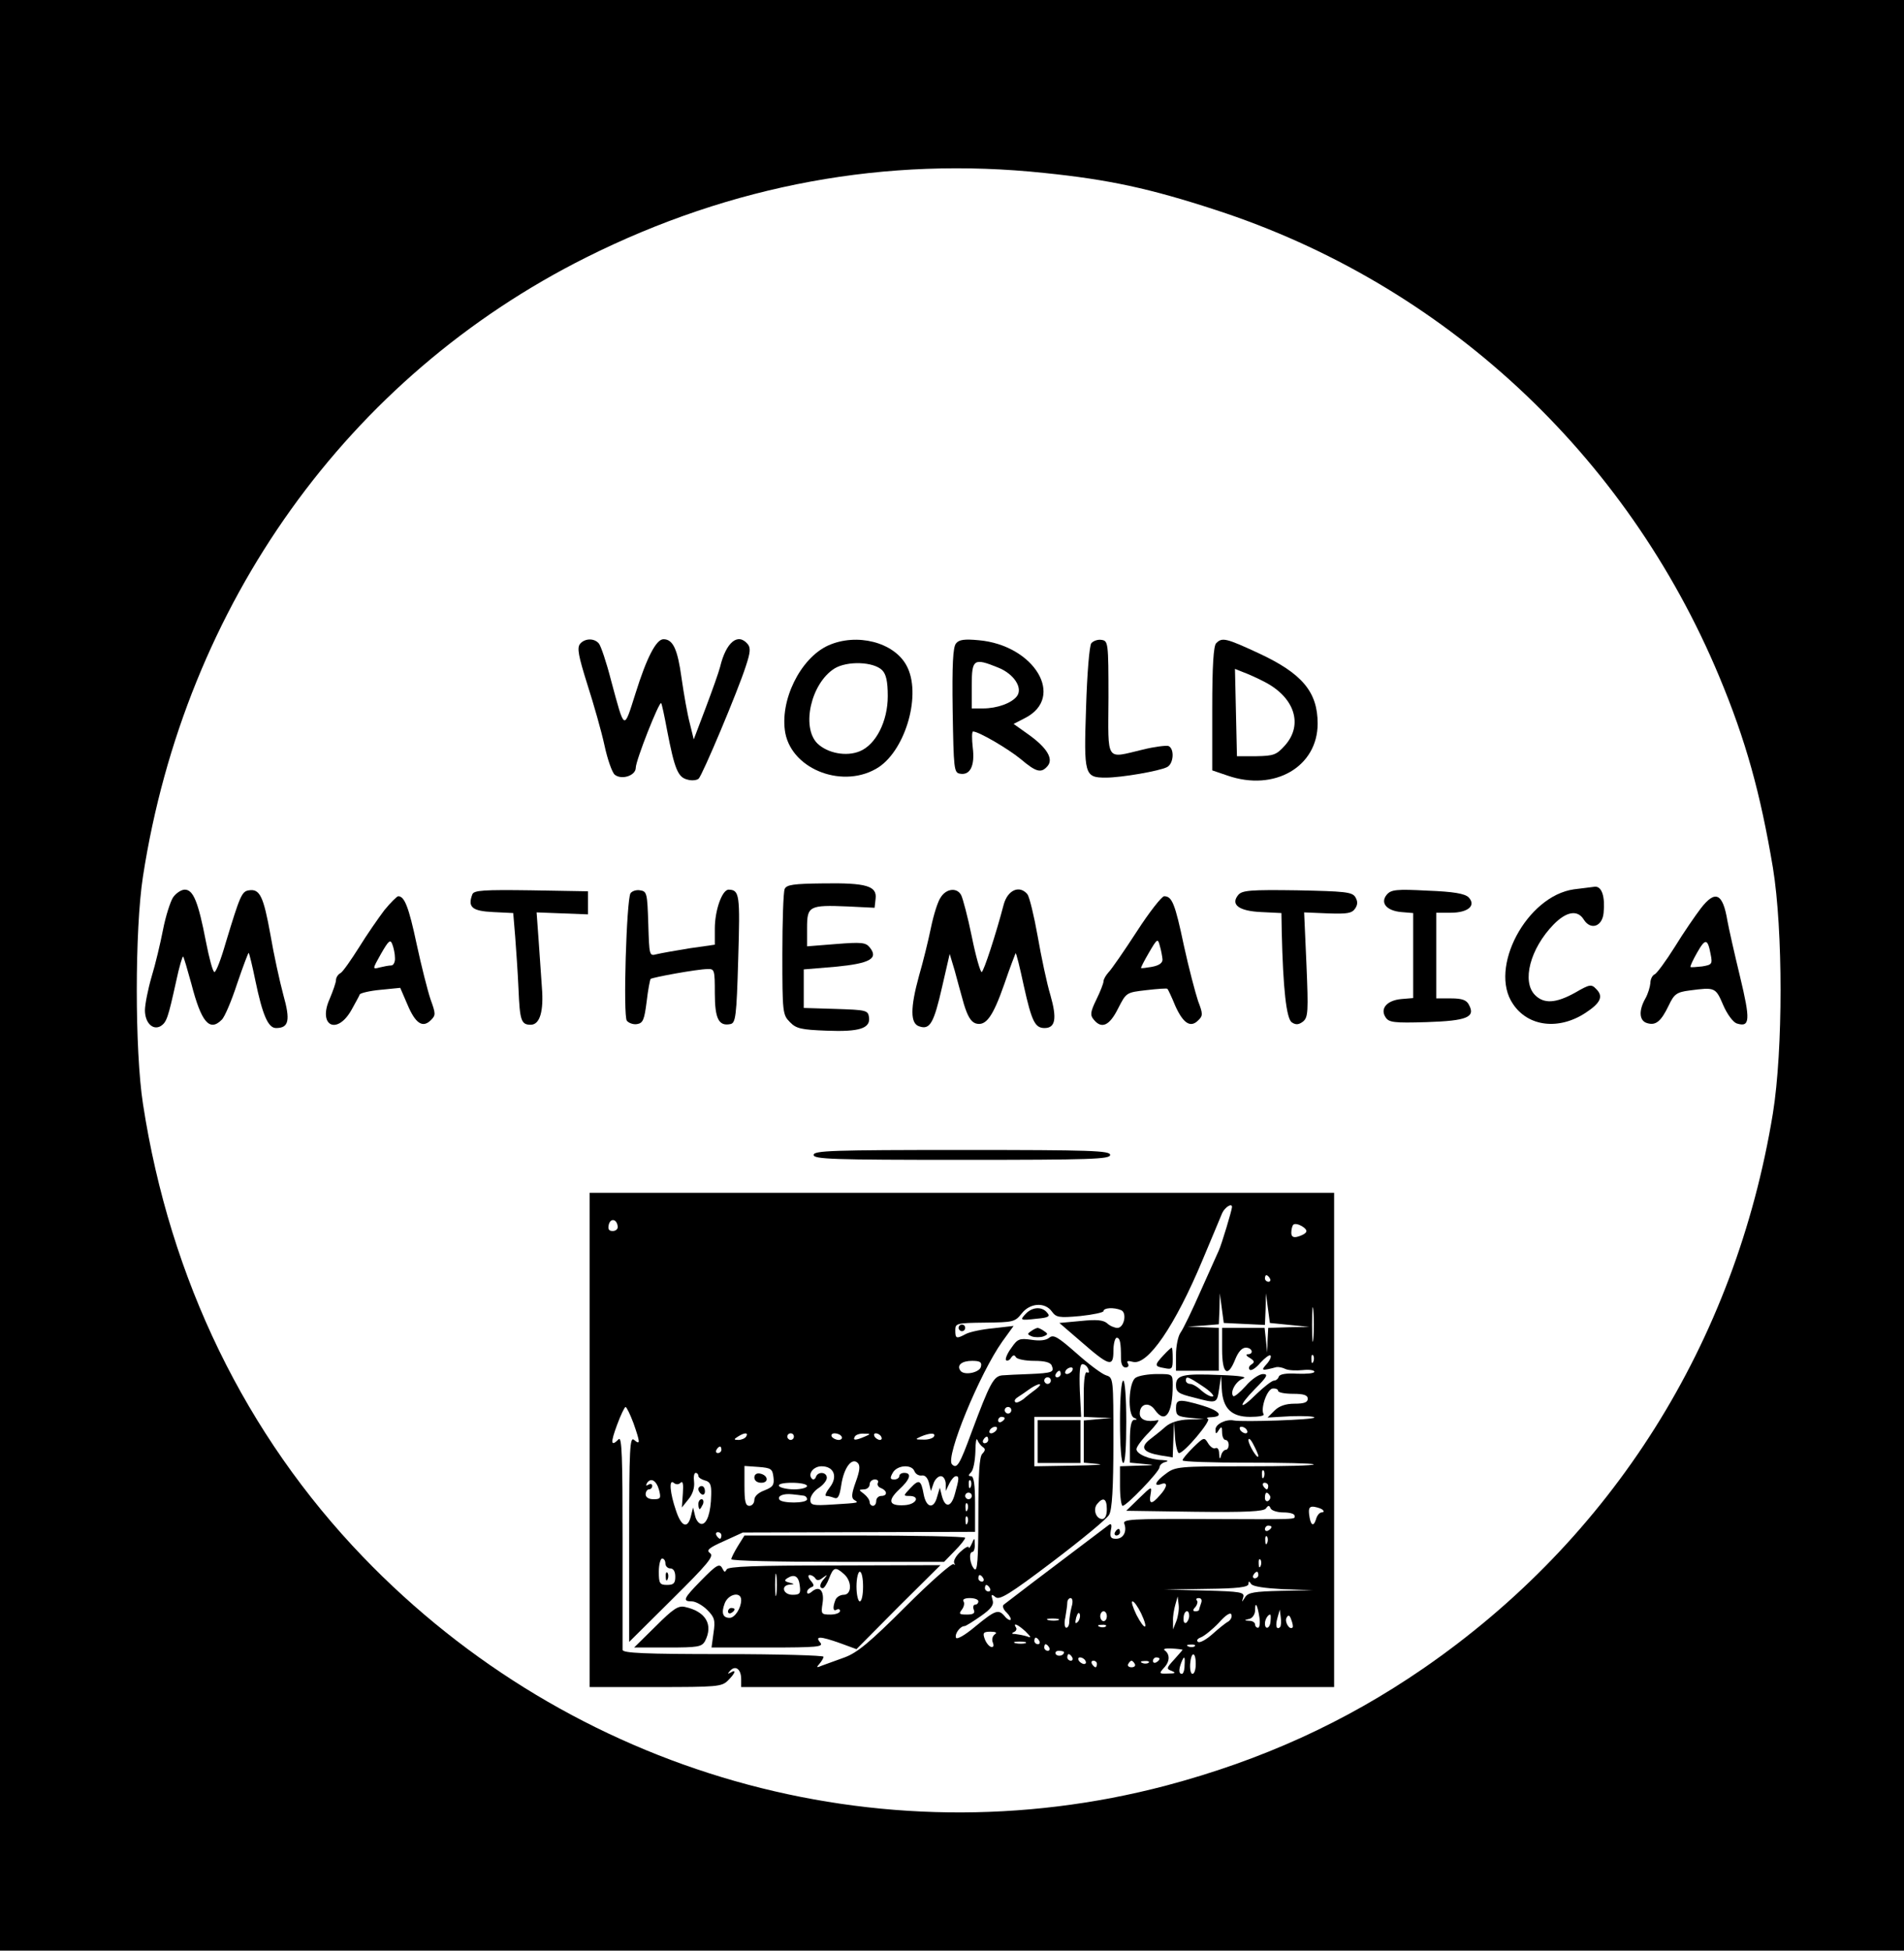 <?xml version="1.0" standalone="no"?>
<!DOCTYPE svg PUBLIC "-//W3C//DTD SVG 20010904//EN"
 "http://www.w3.org/TR/2001/REC-SVG-20010904/DTD/svg10.dtd">
<svg version="1.0" xmlns="http://www.w3.org/2000/svg"
 width="578pt" height="592pt" viewBox="0 0 578 592"
 preserveAspectRatio="xMidYMid meet">

<g transform="translate(0,592) scale(0.1,-0.1)"
fill="#000000" stroke="none">
<path d="M0 2960 l0 -2960 2890 0 2890 0 0 2960 0 2960 -2890 0 -2890 0 0
-2960z m3171 2435 c195 -20 320 -47 519 -112 690 -224 1247 -740 1529 -1416
81 -194 125 -354 163 -580 31 -190 31 -553 0 -746 -114 -696 -488 -1290 -1062
-1685 -237 -163 -490 -278 -780 -355 -873 -230 -1804 35 -2438 694 -356 370
-586 841 -668 1375 -25 161 -25 529 0 690 128 827 622 1517 1346 1879 442 221
911 307 1391 256z"/>
<path d="M1761 3966 c-10 -12 -5 -37 22 -123 19 -59 43 -143 52 -185 9 -42 23
-82 31 -89 21 -17 64 -3 64 21 0 22 71 202 77 196 2 -1 10 -39 18 -82 23 -119
33 -143 62 -150 13 -4 29 -2 34 3 12 12 119 266 143 341 14 42 15 56 6 67 -30
36 -66 6 -84 -69 -4 -16 -24 -72 -44 -125 l-36 -95 -12 49 c-7 26 -18 88 -25
137 -12 88 -26 118 -55 118 -22 0 -51 -56 -85 -165 -36 -113 -32 -115 -74 40
-14 55 -31 105 -37 112 -14 17 -43 16 -57 -1z"/>
<path d="M2514 3961 c-85 -39 -148 -168 -130 -266 22 -113 180 -171 284 -103
83 56 130 224 84 308 -38 71 -151 100 -238 61z m164 -75 c12 -12 17 -34 17
-79 0 -76 -36 -147 -85 -167 -41 -17 -98 -6 -129 24 -49 50 -19 182 52 227 39
24 119 21 145 -5z"/>
<path d="M2902 3967 c-9 -11 -12 -64 -10 -203 3 -178 4 -189 22 -192 31 -6 46
24 39 79 -3 27 -3 49 1 49 17 0 106 -52 145 -84 47 -40 62 -43 81 -21 19 22
-2 56 -58 96 l-45 32 35 18 c123 63 28 221 -141 236 -43 4 -60 2 -69 -10z
m128 -73 c48 -19 76 -62 57 -87 -16 -21 -60 -37 -103 -37 l-34 0 0 70 c0 80 6
84 80 54z"/>
<path d="M3313 3968 c-6 -7 -13 -95 -16 -195 -7 -205 -5 -213 60 -213 47 0
163 20 186 32 20 10 23 56 4 64 -7 2 -42 -2 -78 -11 -114 -27 -105 -41 -104
158 0 167 -1 172 -21 175 -11 2 -25 -3 -31 -10z"/>
<path d="M3692 3968 c-8 -8 -12 -67 -12 -199 l0 -187 47 -16 c142 -49 273 27
273 158 0 96 -47 152 -178 213 -101 47 -112 49 -130 31z m146 -117 c92 -47
119 -130 63 -193 -26 -29 -34 -32 -87 -33 l-59 0 -3 132 -3 133 25 -10 c14 -5
43 -18 64 -29z"/>
<path d="M2382 3222 c-4 -10 -7 -99 -7 -199 0 -176 1 -183 23 -205 19 -20 35
-23 111 -26 100 -4 134 7 129 41 -3 21 -9 22 -100 25 l-98 3 0 58 0 59 96 8
c105 10 132 25 104 59 -12 15 -26 16 -102 10 l-88 -7 0 56 c0 66 6 70 124 65
l81 -4 3 27 c5 39 -27 49 -159 47 -91 -1 -111 -4 -117 -17z"/>
<path d="M4778 3221 c-143 -20 -260 -239 -185 -348 46 -69 139 -80 220 -27 46
30 55 50 33 72 -15 16 -20 15 -65 -11 -58 -32 -94 -34 -121 -7 -41 41 -15 141
56 214 39 40 73 46 92 15 21 -33 56 -21 60 20 5 49 -5 81 -26 80 -9 -1 -38 -5
-64 -8z"/>
<path d="M525 3196 c-8 -13 -22 -56 -30 -97 -8 -41 -23 -105 -35 -144 -11 -38
-20 -84 -20 -101 0 -38 24 -62 48 -48 18 12 22 24 47 137 9 43 19 76 21 74 2
-2 13 -39 25 -83 30 -116 55 -146 92 -109 9 8 30 58 47 110 18 53 34 95 35 93
2 -2 11 -39 20 -83 22 -106 39 -145 63 -145 39 0 44 23 22 101 -11 41 -29 123
-39 182 -21 116 -32 140 -65 135 -22 -3 -27 -15 -71 -160 -14 -49 -29 -88 -34
-88 -5 0 -16 42 -26 93 -23 119 -38 157 -64 157 -11 0 -27 -11 -36 -24z"/>
<path d="M1434 3206 c-15 -39 -1 -51 63 -54 l61 -3 6 -72 c3 -40 8 -111 10
-158 4 -96 8 -109 37 -109 28 0 40 41 34 114 -2 33 -7 98 -10 144 l-6 83 78
-3 78 -3 0 35 0 35 -173 3 c-144 2 -173 0 -178 -12z"/>
<path d="M1914 3209 c-12 -20 -23 -372 -11 -387 6 -7 20 -12 31 -10 18 3 22
13 29 68 4 35 10 66 12 69 6 5 143 30 173 30 21 1 22 -3 22 -73 0 -78 12 -101
47 -94 16 3 19 21 24 198 6 196 4 209 -29 210 -20 0 -42 -63 -42 -118 l0 -49
-77 -11 c-43 -7 -88 -15 -100 -18 -22 -6 -22 -4 -25 92 -3 93 -4 99 -25 102
-11 2 -24 -2 -29 -9z"/>
<path d="M2856 3197 c-9 -12 -22 -54 -30 -93 -8 -39 -24 -104 -36 -145 -27
-98 -27 -146 1 -154 32 -11 44 10 69 120 l23 100 15 -50 c7 -27 20 -73 28
-102 11 -36 21 -54 36 -59 31 -9 52 20 87 120 17 50 33 91 34 93 2 2 13 -43
25 -99 24 -108 34 -128 63 -128 33 0 38 29 18 99 -11 36 -28 117 -39 180 -11
62 -25 119 -31 127 -24 29 -60 13 -72 -31 -23 -88 -61 -205 -67 -205 -4 0 -18
48 -30 108 -12 59 -27 115 -32 125 -12 24 -45 21 -62 -6z"/>
<path d="M3759 3204 c-24 -29 1 -49 70 -52 l61 -3 1 -57 c4 -172 14 -265 31
-275 12 -8 21 -7 34 3 15 13 16 30 10 173 l-7 158 72 -3 c59 -2 73 0 83 15 8
12 8 22 0 35 -10 15 -32 17 -176 20 -142 2 -167 0 -179 -14z"/>
<path d="M4210 3205 c-21 -25 -1 -49 44 -53 l36 -3 0 -129 0 -129 -36 -3 c-44
-4 -65 -29 -48 -55 10 -16 25 -18 125 -15 123 4 149 15 128 53 -7 14 -21 19
-54 19 l-45 0 0 130 0 130 44 0 c53 0 78 22 54 47 -12 11 -45 17 -125 20 -94
5 -110 3 -123 -12z"/>
<path d="M1167 3158 c-18 -24 -53 -74 -77 -113 -24 -38 -49 -74 -56 -78 -8 -4
-14 -14 -14 -21 0 -8 -9 -33 -19 -57 -37 -82 22 -112 66 -34 12 22 24 43 25
47 2 4 30 11 63 14 l60 6 22 -51 c24 -57 46 -72 71 -47 15 15 15 19 -1 63 -9
27 -28 102 -42 167 -24 113 -37 146 -56 146 -4 0 -23 -19 -42 -42z m32 -145
c1 -13 -5 -23 -11 -23 -7 0 -23 -3 -35 -6 -23 -6 -23 -6 4 42 23 40 28 44 34
28 4 -10 8 -29 8 -41z"/>
<path d="M3451 3093 c-39 -60 -77 -115 -86 -124 -8 -9 -15 -21 -15 -27 0 -6
-10 -32 -22 -56 -18 -37 -19 -47 -8 -60 24 -30 48 -19 74 33 25 49 25 49 86
56 34 4 63 6 64 4 2 -2 13 -25 24 -52 24 -53 46 -67 69 -44 15 14 15 20 0 59
-8 24 -28 99 -43 168 -27 128 -36 150 -60 150 -7 0 -45 -48 -83 -107z m78 -84
c1 -11 -10 -19 -31 -23 -17 -3 -32 -5 -34 -4 -1 2 10 23 24 47 25 43 27 44 33
20 4 -13 7 -31 8 -40z"/>
<path d="M5163 3163 c-16 -21 -52 -73 -79 -117 -27 -43 -55 -81 -61 -83 -7 -3
-13 -15 -13 -27 -1 -11 -7 -32 -15 -46 -21 -37 -19 -68 5 -75 26 -8 42 4 66
54 16 34 24 40 63 45 77 10 79 10 102 -44 12 -28 30 -52 41 -56 41 -13 42 10
10 143 -17 70 -34 146 -38 168 -14 85 -37 95 -81 38z m30 -139 c6 -30 4 -32
-26 -37 -18 -2 -33 -3 -35 -2 -2 2 7 21 20 44 25 44 32 43 41 -5z"/>
<path d="M2470 2415 c0 -13 57 -15 450 -15 393 0 450 2 450 15 0 13 -57 15
-450 15 -393 0 -450 -2 -450 -15z"/>
<path d="M1790 1550 l0 -750 200 0 c187 0 201 1 220 20 23 23 26 35 8 24 -10
-5 -10 -4 -1 6 16 17 33 4 33 -26 l0 -24 900 0 900 0 0 750 0 750 -1130 0
-1130 0 0 -750z m1950 707 c0 -9 -32 -115 -40 -132 -5 -11 -30 -67 -56 -125
-25 -57 -52 -113 -60 -124 -8 -11 -14 -42 -14 -68 l0 -48 65 0 65 0 0 65 0 65
-47 2 -48 2 48 3 47 4 2 47 1 47 6 -45 6 -45 63 -3 62 -3 2 48 1 48 6 -45 6
-45 60 -6 60 -6 -62 -1 -63 -2 -2 -37 -1 -38 -4 38 -4 37 -65 0 -64 0 0 -65
c0 -75 17 -88 40 -30 9 22 20 35 32 35 20 0 25 -20 6 -20 -7 0 -5 -5 6 -11 14
-9 16 -13 5 -20 -7 -4 -10 -12 -5 -16 4 -4 19 5 32 21 14 15 28 26 31 22 3 -3
-2 -15 -12 -26 -18 -20 -16 -21 30 -9 6 1 18 -1 28 -6 9 -4 33 -5 52 -3 19 2
35 0 35 -5 0 -5 -23 -7 -52 -6 -33 2 -53 -1 -56 -9 -2 -7 -9 -12 -15 -12 -7
-1 -30 -19 -52 -40 -54 -54 -59 -40 -5 15 37 37 41 45 24 45 -11 0 -35 -16
-52 -36 -18 -20 -35 -34 -38 -31 -11 11 7 45 29 53 15 5 -7 9 -68 11 -114 5
-135 0 -135 -31 0 -21 8 -26 53 -37 72 -19 71 -19 78 26 l6 40 2 -40 c3 -59
29 -85 86 -85 25 0 44 3 41 8 -10 17 10 75 27 78 9 1 17 -2 17 -7 0 -5 20 -9
45 -9 33 0 45 -4 45 -15 0 -11 -11 -15 -40 -15 -27 0 -47 -7 -61 -21 l-21 -21
71 4 c39 1 71 0 71 -4 0 -7 -216 -14 -244 -9 -24 5 -56 -11 -56 -27 0 -15 2
-15 10 -2 8 12 10 11 10 -7 0 -13 5 -23 10 -23 6 0 10 -7 10 -15 0 -8 -4 -15
-9 -15 -5 0 -12 -8 -14 -17 -3 -13 -5 -12 -6 5 0 13 -5 20 -11 17 -5 -3 -15 3
-22 14 -12 20 -13 20 -45 -11 -18 -18 -33 -35 -33 -40 0 -4 88 -7 196 -7 108
0 199 -2 202 -5 3 -4 -90 -6 -207 -6 -202 0 -213 -1 -241 -22 -32 -23 -40 -41
-15 -32 21 8 19 -9 -4 -34 -25 -29 -34 -28 -28 4 4 24 3 24 -35 -13 l-39 -38
207 -3 c159 -2 210 1 217 10 7 10 10 10 14 1 2 -7 20 -13 39 -13 19 0 34 -4
34 -10 0 -12 20 -11 -279 -10 -216 1 -243 -1 -238 -14 9 -24 -3 -46 -25 -46
-16 0 -19 5 -16 25 4 17 2 23 -6 17 -195 -147 -313 -237 -319 -242 -5 -4 -1
-15 9 -24 9 -9 14 -19 12 -22 -3 -2 -11 2 -18 11 -19 22 -28 19 -89 -31 -32
-27 -57 -41 -59 -34 -4 12 13 35 26 35 4 0 26 14 49 30 33 23 41 35 36 50 -5
17 -3 18 9 8 12 -10 42 8 174 108 87 66 165 130 171 142 9 15 13 82 13 219 0
195 0 197 -22 204 -13 4 -53 34 -90 67 -57 50 -70 58 -83 47 -10 -8 -29 -10
-54 -6 -36 5 -42 3 -61 -25 -12 -16 -19 -33 -16 -37 4 -3 11 0 15 7 6 9 11 10
15 2 4 -6 29 -11 56 -11 33 0 50 -5 53 -15 8 -19 2 -22 -68 -25 -33 -1 -70 -3
-83 -4 -26 -3 -37 -24 -92 -171 -37 -101 -45 -114 -60 -99 -21 21 84 276 153
373 l34 47 -61 -7 c-34 -3 -71 -11 -83 -17 -30 -16 -33 -15 -33 11 0 21 4 22
90 23 85 1 91 2 111 27 25 33 71 36 92 7 13 -18 21 -20 86 -14 39 4 71 11 71
15 0 10 31 12 53 3 19 -7 10 -54 -11 -54 -8 0 -23 6 -31 14 -12 10 -32 12 -80
7 l-65 -6 65 -56 c87 -76 99 -79 99 -29 0 22 5 40 10 40 10 0 13 -14 13 -62 0
-18 5 -28 14 -28 8 0 11 5 7 12 -5 8 0 9 15 5 45 -12 128 109 212 310 27 65
54 128 59 141 8 18 30 32 30 19z m-1865 -58 c2 -8 -5 -15 -15 -15 -12 0 -15 6
-12 19 5 21 24 18 27 -4z m2090 -18 c-2 -5 -14 -11 -25 -14 -14 -4 -20 0 -20
12 0 10 3 21 6 24 9 9 46 -12 39 -22z m-110 -141 c3 -5 1 -10 -4 -10 -6 0 -11
5 -11 10 0 6 2 10 4 10 3 0 8 -4 11 -10z m132 -182 c-2 -24 -4 -5 -4 42 0 47
2 66 4 43 2 -24 2 -62 0 -85z m0 -70 c-3 -8 -6 -5 -6 6 -1 11 2 17 5 13 3 -3
4 -12 1 -19z m-1009 -15 c-3 -19 -53 -29 -63 -12 -11 16 5 29 36 29 24 0 30
-4 27 -17z m326 -9 c3 -8 2 -12 -4 -9 -6 4 -10 -20 -10 -64 l0 -71 43 -2 42
-1 -42 -4 -43 -4 0 -64 0 -64 43 -4 c23 -2 -11 -4 -75 -5 l-118 -2 0 75 0 75
71 0 71 0 -4 80 c-2 56 0 80 8 80 7 0 15 -7 18 -16z m-49 -4 c-3 -5 -11 -10
-16 -10 -6 0 -7 5 -4 10 3 6 11 10 16 10 6 0 7 -4 4 -10z m-35 -10 c0 -5 -5
-10 -11 -10 -5 0 -7 5 -4 10 3 6 8 10 11 10 2 0 4 -4 4 -10z m-30 -20 c0 -5
-4 -10 -10 -10 -5 0 -10 5 -10 10 0 6 5 10 10 10 6 0 10 -4 10 -10z m461 -17
c23 -15 36 -29 31 -31 -6 -2 -21 6 -34 17 -12 12 -28 21 -35 21 -7 0 -13 5
-13 10 0 15 6 13 51 -17z m-506 -9 c-11 -8 -28 -21 -38 -30 -11 -8 -22 -13
-25 -9 -4 4 0 10 8 15 8 5 24 16 35 24 11 8 25 15 30 15 6 0 1 -6 -10 -15z
m-1222 -103 c21 -60 21 -67 2 -51 -13 11 -15 -23 -15 -300 l0 -313 130 129
c108 107 128 131 116 140 -13 9 -5 16 42 37 l57 26 353 1 352 1 0 85 c0 59 -4
84 -12 84 -9 0 -9 3 0 12 7 7 12 35 13 62 0 28 3 44 6 36 3 -8 11 -18 17 -22
8 -5 7 -11 -2 -20 -9 -9 -12 -61 -12 -187 0 -135 -3 -172 -12 -163 -14 14 -18
52 -6 52 4 0 8 10 7 23 0 21 -1 21 -9 2 -5 -11 -9 -16 -9 -11 -1 5 -12 -1 -26
-14 -13 -12 -22 -28 -18 -34 3 -6 2 -7 -2 -3 -5 4 -71 -54 -146 -129 -109
-109 -147 -140 -185 -154 -27 -10 -58 -21 -69 -25 -16 -7 -18 -6 -7 6 6 7 12
17 12 21 0 4 -137 8 -305 8 -237 0 -305 3 -305 13 0 6 0 156 0 332 0 252 -2
317 -12 307 -24 -24 -25 -11 -5 43 11 30 23 55 26 55 3 0 14 -22 24 -49z
m1147 39 c0 -5 -4 -10 -10 -10 -5 0 -10 5 -10 10 0 6 5 10 10 10 6 0 10 -4 10
-10z m-20 -24 c0 -3 -4 -8 -10 -11 -5 -3 -10 -1 -10 4 0 6 5 11 10 11 6 0 10
-2 10 -4z m-25 -36 c-3 -5 -11 -10 -16 -10 -6 0 -7 5 -4 10 3 6 11 10 16 10 6
0 7 -4 4 -10z m760 0 c3 -5 2 -10 -4 -10 -5 0 -13 5 -16 10 -3 6 -2 10 4 10 5
0 13 -4 16 -10z m-1520 -20 c-3 -5 -14 -10 -23 -10 -15 0 -15 2 -2 10 20 13
33 13 25 0z m145 0 c0 -5 -4 -10 -10 -10 -5 0 -10 5 -10 10 0 6 5 10 10 10 6
0 10 -4 10 -10z m145 0 c3 -5 -1 -10 -9 -10 -8 0 -18 5 -21 10 -3 6 1 10 9 10
8 0 18 -4 21 -10z m70 0 c-28 -12 -37 -12 -30 0 3 6 16 10 28 9 21 0 21 -1 2
-9z m50 0 c3 -5 2 -10 -4 -10 -5 0 -13 5 -16 10 -3 6 -2 10 4 10 5 0 13 -4 16
-10z m160 0 c-3 -5 -18 -10 -33 -9 -24 0 -25 1 -7 9 28 12 47 12 40 0z m165
-10 c0 -5 -5 -10 -11 -10 -5 0 -7 5 -4 10 3 6 8 10 11 10 2 0 4 -4 4 -10z
m820 -49 c-1 -13 -30 34 -30 48 0 9 7 3 15 -13 8 -15 15 -31 15 -35z m-1630
19 c0 -5 -5 -10 -11 -10 -5 0 -7 5 -4 10 3 6 8 10 11 10 2 0 4 -4 4 -10z m408
-97 c-13 -36 -14 -49 -5 -55 15 -9 17 -9 -65 -14 -62 -4 -68 -2 -68 15 0 10
11 26 25 35 14 9 25 23 25 31 0 18 -27 20 -33 3 -2 -7 -8 -10 -12 -6 -14 14 4
38 29 38 38 0 50 -32 25 -64 -11 -14 -16 -26 -11 -26 6 0 17 -3 25 -6 11 -4
16 6 21 40 8 52 32 84 50 66 8 -8 6 -24 -6 -57z m-250 14 c3 -24 -2 -30 -27
-40 -19 -7 -31 -18 -31 -29 0 -10 -7 -18 -15 -18 -12 0 -15 13 -15 61 l0 60
43 -3 c38 -3 42 -6 45 -31z m428 18 c4 -9 13 -14 22 -13 10 2 18 -7 22 -22 l6
-25 8 23 c4 12 14 22 22 22 8 0 14 -10 15 -22 l0 -23 11 23 c6 12 15 22 20 22
10 0 10 -7 -3 -53 -11 -42 -30 -45 -40 -6 l-6 24 -8 -27 c-10 -39 -33 -35 -41
7 -8 44 -14 47 -41 18 -21 -22 -21 -23 -3 -23 35 0 22 -26 -14 -28 -47 -3 -53
13 -17 47 34 31 40 51 16 51 -8 0 -15 -4 -15 -10 0 -5 -7 -10 -15 -10 -13 0
-14 4 -5 20 13 24 58 27 66 5z m1061 -17 c-3 -8 -6 -5 -6 6 -1 11 2 17 5 13 3
-3 4 -12 1 -19z m-1717 3 c0 -5 9 -11 20 -14 16 -4 20 -13 19 -44 -1 -54 -13
-88 -29 -88 -8 0 -17 11 -20 25 l-6 25 -7 -28 c-10 -38 -29 -30 -45 19 -18 52
-22 96 -7 84 7 -6 15 -6 21 0 7 7 9 -4 7 -32 l-3 -43 20 25 c13 15 19 36 17
53 -2 15 0 27 5 27 4 0 8 -4 8 -9z m-119 -44 c6 -24 4 -27 -17 -27 -15 0 -24
6 -24 15 0 8 5 15 10 15 6 0 10 5 10 11 0 5 -5 7 -12 3 -7 -4 -8 -3 -4 5 12
18 29 8 37 -22z m664 23 c-3 -6 1 -13 9 -16 20 -8 21 -24 1 -24 -8 0 -15 -7
-15 -15 0 -8 -4 -15 -10 -15 -5 0 -10 5 -10 11 0 7 -8 18 -17 25 -17 13 -17
13 0 14 9 0 17 7 17 15 0 8 7 15 16 15 8 0 12 -5 9 -10z m282 -12 c-3 -8 -6
-5 -6 6 -1 11 2 17 5 13 3 -3 4 -12 1 -19z m-497 2 c0 -5 -18 -10 -39 -10 -22
0 -43 5 -46 10 -4 6 12 10 39 10 25 0 46 -4 46 -10z m1400 0 c0 -5 -2 -10 -4
-10 -3 0 -8 5 -11 10 -3 6 -1 10 4 10 6 0 11 -4 11 -10z m-1412 -29 c6 0 12
-5 12 -11 0 -13 -77 -13 -84 -1 -7 11 12 19 39 16 11 -1 26 -3 33 -4z m512 -1
c0 -5 -4 -10 -10 -10 -5 0 -10 5 -10 10 0 6 5 10 10 10 6 0 10 -4 10 -10z
m905 1 c3 -5 1 -12 -5 -16 -5 -3 -10 1 -10 9 0 18 6 21 15 7z m-495 -41 c0
-19 -5 -30 -14 -30 -19 0 -29 30 -15 46 18 22 29 16 29 -16z m-423 -2 c-3 -8
-6 -5 -6 6 -1 11 2 17 5 13 3 -3 4 -12 1 -19z m1079 -1 c4 -4 2 -7 -4 -7 -6 0
-14 -9 -17 -21 -8 -25 -17 -18 -21 16 -2 19 2 24 16 22 11 -2 23 -6 26 -10z
m-1079 -39 c-3 -8 -6 -5 -6 6 -1 11 2 17 5 13 3 -3 4 -12 1 -19z m923 -12 c0
-3 -4 -8 -10 -11 -5 -3 -10 -1 -10 4 0 6 5 11 10 11 6 0 10 -2 10 -4z m-1670
-26 c0 -5 -2 -10 -4 -10 -3 0 -8 5 -11 10 -3 6 -1 10 4 10 6 0 11 -4 11 -10z
m1657 -22 c-3 -8 -6 -5 -6 6 -1 11 2 17 5 13 3 -3 4 -12 1 -19z m-1827 -63 c0
-8 7 -15 15 -15 9 0 15 -9 15 -25 0 -20 -5 -25 -25 -25 -22 0 -25 4 -25 40 0
22 5 40 10 40 6 0 10 -7 10 -15z m1807 -7 c-3 -8 -6 -5 -6 6 -1 11 2 17 5 13
3 -3 4 -12 1 -19z m-7 -28 c0 -5 -5 -10 -11 -10 -5 0 -7 5 -4 10 3 6 8 10 11
10 2 0 4 -4 4 -10z m-835 -10 c3 -5 1 -10 -4 -10 -6 0 -11 5 -11 10 0 6 2 10
4 10 3 0 8 -4 11 -10z m910 -33 l90 -3 -97 -2 c-80 -2 -99 -5 -108 -19 -11
-17 -11 -17 -6 -1 5 16 -7 18 -117 21 l-122 3 128 2 c94 1 127 5 127 15 0 9 2
9 8 0 5 -8 42 -13 97 -16z m-890 3 c3 -5 1 -10 -4 -10 -6 0 -11 5 -11 10 0 6
2 10 4 10 3 0 8 -4 11 -10z m-35 -40 c0 -5 -4 -10 -10 -10 -5 0 -7 -7 -4 -15
5 -11 -1 -15 -21 -15 -23 0 -25 2 -15 15 6 8 9 19 5 25 -4 6 4 10 19 10 14 0
26 -4 26 -10z m283 -17 c-4 -16 -7 -36 -7 -45 0 -10 -4 -18 -9 -18 -5 0 -7 14
-3 31 3 17 6 38 6 45 0 8 5 14 10 14 6 0 8 -11 3 -27z m318 -43 l-10 -25 0 25
c-1 14 3 36 7 50 l7 25 3 -25 c2 -14 -2 -37 -7 -50z m75 54 c-3 -9 -6 -18 -6
-20 0 -2 -5 -4 -11 -4 -8 0 -9 4 0 13 6 8 8 17 4 20 -3 4 -1 7 6 7 8 0 11 -6
7 -16z m-182 -30 c24 -51 12 -55 -14 -5 -11 23 -17 41 -12 41 5 0 16 -16 26
-36z m359 -11 c3 -18 1 -33 -4 -33 -5 0 -9 5 -9 10 0 6 -8 11 -17 11 -17 1
-17 2 0 6 9 2 17 14 17 25 0 30 7 19 13 -19z m-551 -15 c-8 -8 -9 -4 -5 13 4
13 8 18 11 10 2 -7 -1 -18 -6 -23z m88 17 c0 -8 -4 -15 -10 -15 -5 0 -10 7
-10 15 0 8 5 15 10 15 6 0 10 -7 10 -15z m250 1 c0 -8 -4 -17 -9 -21 -6 -3 -9
4 -8 15 1 23 17 28 17 6z m119 -17 c-8 -4 -29 -21 -48 -38 -19 -17 -39 -28
-44 -24 -6 4 -2 10 9 14 10 4 35 24 54 44 21 24 36 33 38 25 3 -7 -2 -16 -9
-21z m157 -17 c-11 -10 -15 4 -8 28 l7 25 3 -23 c2 -13 1 -26 -2 -30z m-29 18
c-1 -22 -17 -28 -17 -7 0 12 9 27 16 27 2 0 2 -9 1 -20z m67 -19 c-9 -10 -26
18 -18 30 5 9 9 8 14 -7 4 -10 6 -21 4 -23z m-711 22 c-7 -2 -21 -2 -30 0 -10
3 -4 5 12 5 17 0 24 -2 18 -5z m-100 -34 c18 -18 19 -21 4 -15 -10 3 -26 6
-35 7 -11 0 -12 2 -4 6 6 2 10 9 6 14 -10 16 6 9 29 -12z m244 15 c-3 -3 -12
-4 -19 -1 -8 3 -5 6 6 6 11 1 17 -2 13 -5z m-337 -24 c-7 -5 -10 -16 -6 -25 4
-10 2 -15 -6 -13 -6 2 -15 13 -19 25 -6 17 -4 21 18 21 16 0 21 -3 13 -8z
m135 -20 c3 -5 1 -10 -4 -10 -6 0 -11 5 -11 10 0 6 2 10 4 10 3 0 8 -4 11 -10z
m-42 -7 c-7 -2 -21 -2 -30 0 -10 3 -4 5 12 5 17 0 24 -2 18 -5z m72 -13 c3 -5
1 -10 -4 -10 -6 0 -11 5 -11 10 0 6 2 10 4 10 3 0 8 -4 11 -10z m442 4 c-3 -3
-12 -4 -19 -1 -8 3 -5 6 6 6 11 1 17 -2 13 -5z m-37 -11 c0 -1 -12 -14 -26
-30 -23 -25 -24 -28 -7 -34 14 -6 11 -8 -11 -8 -28 -1 -28 0 -12 18 18 19 18
41 1 53 -5 4 5 6 22 5 18 -1 33 -3 33 -4z m-360 -7 c0 -11 -19 -15 -25 -6 -3
5 1 10 9 10 9 0 16 -2 16 -4z m25 -16 c3 -5 1 -10 -4 -10 -6 0 -11 5 -11 10 0
6 2 10 4 10 3 0 8 -4 11 -10z m375 -20 c0 -16 -4 -30 -10 -30 -5 0 -8 13 -7
30 3 39 17 39 17 0z m-335 10 c3 -5 2 -10 -4 -10 -5 0 -13 5 -16 10 -3 6 -2
10 4 10 5 0 13 -4 16 -10z m225 6 c0 -3 -4 -8 -10 -11 -5 -3 -10 -1 -10 4 0 6
5 11 10 11 6 0 10 -2 10 -4z m76 -21 c0 -14 -4 -25 -8 -25 -10 0 -10 13 -2 34
9 23 12 20 10 -9z m-266 5 c0 -5 -2 -10 -4 -10 -3 0 -8 5 -11 10 -3 6 -1 10 4
10 6 0 11 -4 11 -10z m115 0 c3 -5 -1 -10 -10 -10 -9 0 -13 5 -10 10 3 6 8 10
10 10 2 0 7 -4 10 -10z m42 4 c-3 -3 -12 -4 -19 -1 -8 3 -5 6 6 6 11 1 17 -2
13 -5z"/>
<path d="M3115 1934 c-20 -21 -19 -22 33 -16 35 3 41 7 31 18 -15 19 -44 18
-64 -2z"/>
<path d="M2910 1890 c0 -5 5 -10 10 -10 6 0 10 5 10 10 0 6 -4 10 -10 10 -5 0
-10 -4 -10 -10z"/>
<path d="M3130 1880 c-12 -8 -12 -10 3 -16 9 -3 25 -3 34 0 15 6 15 8 3 16 -8
6 -17 10 -20 10 -3 0 -12 -4 -20 -10z"/>
<path d="M3532 1807 c-28 -30 -28 -34 3 -39 23 -5 25 -2 25 28 0 19 -1 34 -3
34 -2 0 -13 -10 -25 -23z"/>
<path d="M3448 1739 c-22 -12 -26 -114 -5 -122 10 -4 10 -6 0 -6 -9 -1 -13
-21 -13 -65 l0 -65 43 -4 c36 -3 34 -4 -15 -5 l-58 -2 0 -60 c0 -33 4 -60 8
-60 12 0 112 104 112 117 0 6 8 14 18 16 11 3 7 5 -10 6 -38 1 -78 18 -78 33
0 7 17 30 38 51 20 21 33 38 27 37 -33 -7 -55 1 -55 20 0 30 28 37 46 11 31
-44 54 -12 54 75 0 34 0 34 -47 34 -27 0 -56 -5 -65 -11z"/>
<path d="M3400 1605 c0 -74 4 -125 10 -125 6 0 9 51 9 125 0 73 -4 125 -9 125
-6 0 -10 -52 -10 -125z"/>
<path d="M3570 1646 c0 -22 5 -25 43 -29 l42 -4 -47 -1 c-30 -1 -55 -9 -70
-22 -12 -11 -34 -28 -48 -39 -30 -24 -20 -39 33 -48 l37 -6 2 54 2 54 3 -47
c2 -27 8 -48 12 -48 16 0 99 99 88 104 -7 2 -2 5 11 5 39 2 24 20 -30 36 -69
20 -78 19 -78 -9z"/>
<path d="M3385 1270 c-3 -5 -1 -10 4 -10 6 0 11 5 11 10 0 6 -2 10 -4 10 -3 0
-8 -4 -11 -10z"/>
<path d="M3150 1545 l0 -65 65 0 65 0 0 65 0 65 -65 0 -65 0 0 -65z"/>
<path d="M2240 1228 c-11 -18 -20 -36 -20 -40 0 -5 145 -8 323 -8 l323 0 32
33 c18 18 32 36 32 40 0 4 -151 7 -335 7 l-335 0 -20 -32z"/>
<path d="M2127 1122 c-52 -53 -56 -62 -27 -62 12 0 33 -12 47 -26 22 -22 25
-31 19 -70 l-6 -44 171 0 c151 0 170 2 159 15 -17 20 -1 20 61 -2 l49 -18 127
128 128 127 -322 -1 c-240 0 -323 -3 -327 -12 -5 -9 -7 -9 -12 1 -9 19 -17 15
-67 -36z m230 -39 c-2 -16 -4 -3 -4 27 0 30 2 43 4 28 2 -16 2 -40 0 -55z
m205 60 c25 -22 24 -63 -1 -63 -10 0 -22 -7 -25 -16 -9 -23 -7 -36 4 -29 6 3
10 1 10 -4 0 -6 -13 -11 -29 -11 -28 0 -29 2 -24 34 6 38 -9 55 -32 36 -9 -8
-15 -8 -15 -2 0 6 6 12 13 15 9 3 9 7 -2 20 -8 10 -9 17 -3 17 6 0 14 -5 17
-10 5 -8 12 -7 23 2 14 10 15 10 5 -2 -15 -16 -17 -30 -5 -30 4 0 13 14 19 30
13 34 19 36 45 13z m58 -38 c0 -25 -4 -45 -10 -45 -5 0 -10 20 -10 45 0 25 5
45 10 45 6 0 10 -20 10 -45z m-192 2 c3 -23 0 -27 -22 -27 -29 0 -37 29 -8 31
15 1 14 2 -2 6 -15 4 -16 7 -5 14 21 13 34 5 37 -24z m-178 -43 c0 -24 -19
-54 -35 -54 -21 0 -26 15 -15 44 11 29 50 37 50 10z"/>
<path d="M2210 1029 c0 -5 5 -7 10 -4 6 3 10 8 10 11 0 2 -4 4 -10 4 -5 0 -10
-5 -10 -11z"/>
<path d="M1990 984 l-65 -64 102 0 c91 0 103 2 113 19 26 50 3 90 -60 104 -21
5 -36 -5 -90 -59z"/>
<path d="M2290 1436 c0 -10 9 -16 21 -16 24 0 21 23 -4 28 -10 2 -17 -3 -17
-12z"/>
<path d="M2120 1401 c0 -6 5 -13 10 -16 6 -3 10 1 10 9 0 9 -4 16 -10 16 -5 0
-10 -4 -10 -9z"/>
<path d="M2120 1355 c0 -8 2 -15 4 -15 2 0 6 7 10 15 3 8 1 15 -4 15 -6 0 -10
-7 -10 -15z"/>
<path d="M2021 1134 c0 -11 3 -14 6 -6 3 7 2 16 -1 19 -3 4 -6 -2 -5 -13z"/>
</g>
</svg>
